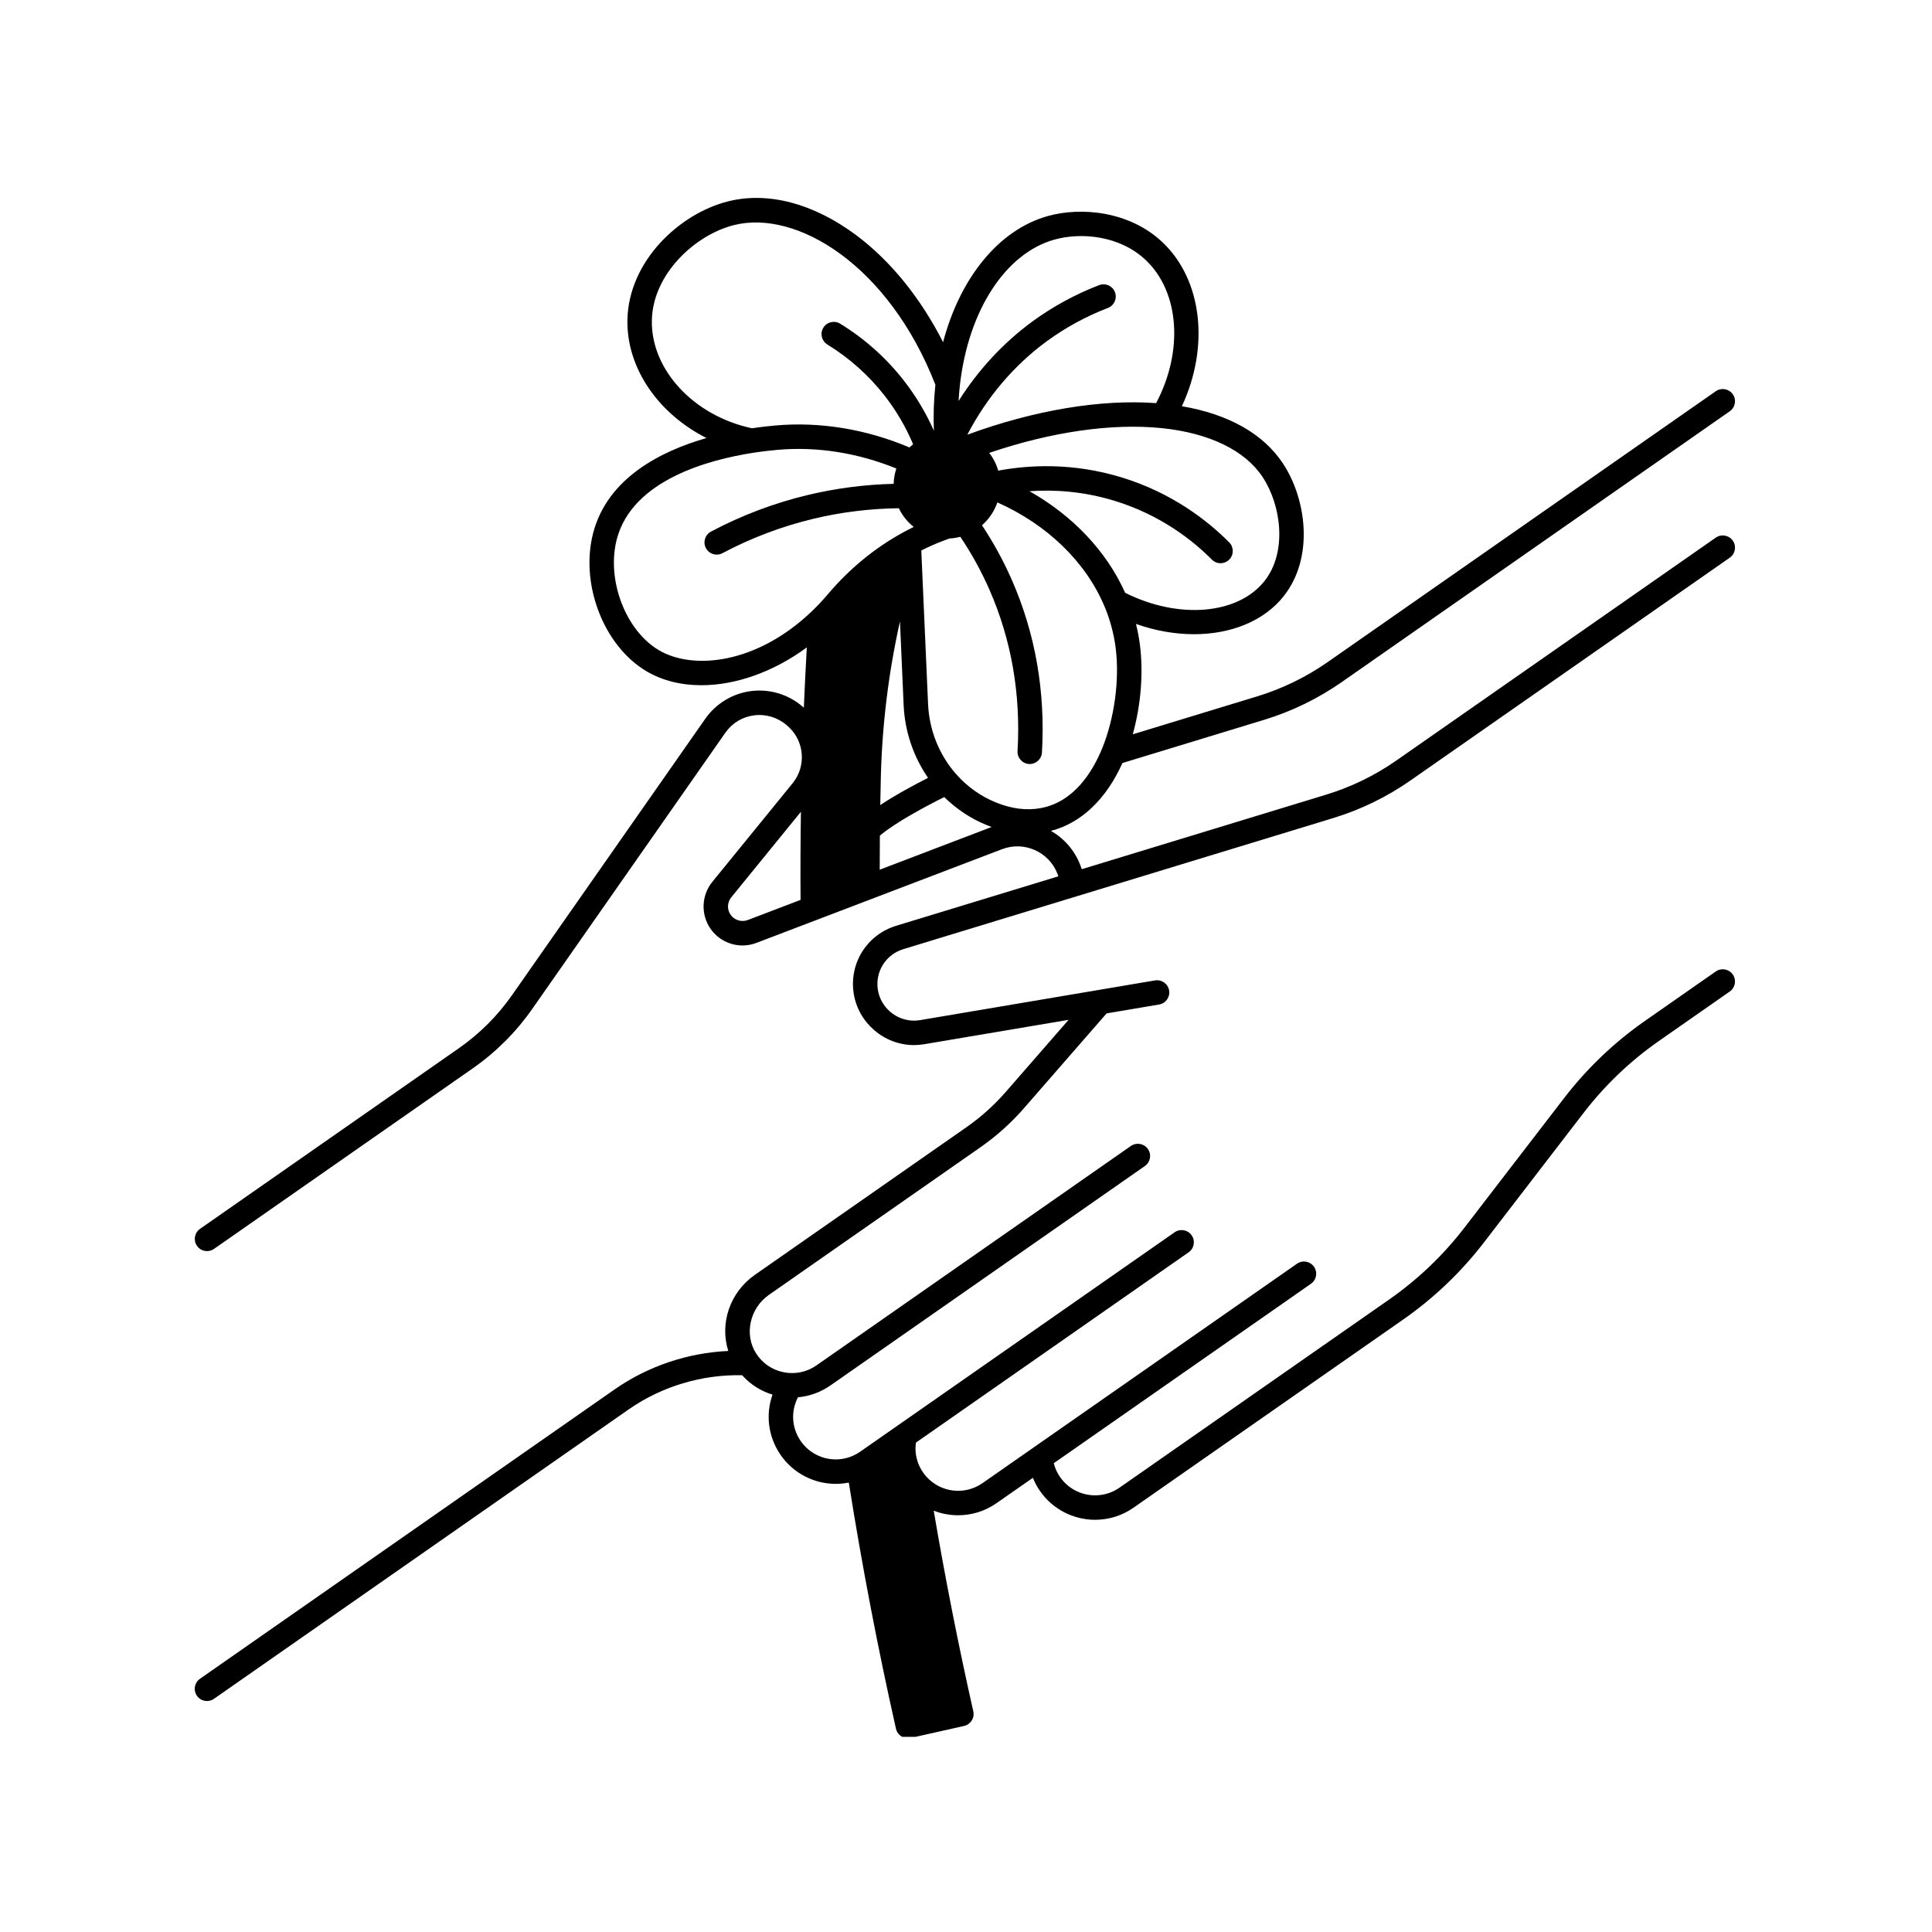 <svg xmlns="http://www.w3.org/2000/svg" xmlns:xlink="http://www.w3.org/1999/xlink" width="400" zoomAndPan="magnify" viewBox="0 0 300 300" height="400" preserveAspectRatio="xMidYMid meet" version="1.0"><defs><clipPath id="c64a415617"><path d="M 30 30 L 270 30 L 270 269.699 L 30 269.699 Z M 30 30 " clip-rule="nonzero"/></clipPath></defs><g clip-path="url(#c64a415617)"><path fill="currentColor" d="M 140.27 147.383 L 207.004 127.035 C 211.297 125.727 215.336 123.762 219.012 121.195 L 268.598 86.598 C 269.457 85.996 269.668 84.812 269.07 83.953 C 268.469 83.094 267.285 82.883 266.426 83.484 L 216.84 118.082 C 213.488 120.422 209.809 122.211 205.898 123.402 L 167.973 134.969 C 167.906 134.758 167.832 134.551 167.754 134.344 C 166.859 132.004 165.207 130.172 163.184 129.016 C 167.867 127.816 171.766 124.117 174.293 118.48 L 196.309 111.77 C 200.594 110.461 204.637 108.496 208.32 105.93 L 268.598 63.863 C 269.457 63.266 269.668 62.082 269.07 61.223 C 268.469 60.363 267.285 60.152 266.426 60.75 L 206.148 102.816 C 202.793 105.156 199.109 106.945 195.203 108.137 L 175.895 114.023 C 177.156 109.5 177.57 104.504 177 100.07 C 176.859 98.996 176.656 97.934 176.395 96.883 C 179.414 97.953 182.484 98.48 185.402 98.48 C 191.133 98.48 196.281 96.453 199.359 92.539 C 204.105 86.5 202.828 77.434 199.219 71.973 C 196.172 67.359 190.773 64.316 183.523 63.078 C 187.832 53.836 186.711 43.465 180.496 37.602 C 175.379 32.773 167.852 32.094 162.66 33.559 C 155.09 35.699 149.082 43.121 146.441 53.137 C 142.957 46.281 138.285 40.496 132.941 36.512 C 126.32 31.582 119.266 29.719 113.078 31.262 C 105.52 33.145 97.598 40.547 97.426 49.672 C 97.281 57.184 102.254 64.262 109.703 68.016 C 102.492 70.09 94.367 74.273 92.125 82.691 C 90.012 90.645 93.727 100.312 100.406 104.242 C 102.887 105.703 105.805 106.402 108.91 106.402 C 114.227 106.402 120.098 104.348 125.281 100.531 C 125.102 103.648 124.953 106.773 124.82 109.891 C 124.805 109.879 124.789 109.859 124.77 109.848 L 124.645 109.738 C 122.453 107.836 119.547 106.949 116.664 107.305 C 113.785 107.664 111.18 109.23 109.516 111.609 C 99.961 125.27 90.406 138.938 80.852 152.605 L 79.547 154.469 C 77.281 157.719 74.477 160.52 71.215 162.797 L 31.059 190.816 C 30.199 191.414 29.988 192.598 30.59 193.457 C 30.957 193.988 31.547 194.27 32.148 194.27 C 32.523 194.27 32.902 194.16 33.23 193.93 L 73.387 165.91 C 77.02 163.375 80.141 160.258 82.66 156.645 L 83.965 154.781 C 93.52 141.113 103.074 127.445 112.629 113.785 C 113.691 112.266 115.289 111.301 117.129 111.074 C 118.949 110.852 120.777 111.41 122.164 112.613 L 122.289 112.723 C 123.781 114.012 124.586 115.883 124.504 117.852 C 124.445 119.242 123.949 120.551 123.066 121.633 L 119.266 126.305 C 116.375 129.852 113.488 133.398 110.602 136.945 C 108.906 139.031 108.797 142.023 110.336 144.223 C 111.465 145.844 113.32 146.812 115.301 146.812 C 116.043 146.812 116.77 146.676 117.461 146.41 L 155.594 131.863 C 159.031 130.547 162.898 132.27 164.211 135.707 C 164.258 135.828 164.301 135.949 164.34 136.074 L 139.16 143.754 C 134.645 145.133 131.863 149.523 132.551 154.195 C 133.238 158.805 137.27 162.281 141.93 162.281 C 142.441 162.281 142.973 162.234 143.516 162.145 L 165.93 158.359 L 156.176 169.551 C 154.379 171.617 152.32 173.465 150.047 175.051 L 117.219 197.957 C 113.297 200.699 111.738 205.523 113.086 209.777 C 106.797 210.062 100.629 212.129 95.449 215.738 L 31.051 260.68 C 30.188 261.277 29.98 262.461 30.578 263.32 C 30.949 263.852 31.539 264.133 32.137 264.133 C 32.512 264.133 32.891 264.023 33.223 263.793 L 97.621 218.852 C 102.758 215.273 108.996 213.406 115.242 213.547 C 116.512 214.965 118.125 216.004 119.957 216.555 C 118.859 219.637 119.27 223.082 121.188 225.883 C 121.207 225.914 121.227 225.941 121.246 225.973 C 123.25 228.832 126.465 230.414 129.777 230.414 C 130.449 230.414 131.129 230.344 131.801 230.211 C 133.832 243.008 136.293 255.855 139.125 268.434 C 139.324 269.316 140.109 269.914 140.977 269.914 C 141.113 269.914 141.254 269.898 141.395 269.867 L 149.699 268.004 C 150.191 267.895 150.617 267.59 150.887 267.164 C 151.156 266.738 151.246 266.223 151.133 265.734 C 148.82 255.473 146.758 245.012 144.988 234.578 C 146.195 235.047 147.48 235.289 148.773 235.289 C 150.84 235.289 152.926 234.676 154.738 233.41 L 160.387 229.473 C 160.68 230.207 161.055 230.91 161.512 231.555 C 163.453 234.336 166.645 235.992 170.047 235.992 C 172.191 235.992 174.25 235.344 176.004 234.117 L 217.883 204.898 C 222.664 201.562 226.879 197.535 230.418 192.938 L 245.906 172.801 C 249.215 168.5 253.148 164.746 257.602 161.637 L 268.598 153.961 C 269.457 153.363 269.668 152.18 269.066 151.32 C 268.469 150.461 267.285 150.25 266.426 150.848 L 255.43 158.523 C 250.656 161.855 246.441 165.879 242.895 170.484 L 227.406 190.621 C 224.105 194.914 220.172 198.672 215.711 201.785 L 173.828 231.008 C 172.715 231.785 171.41 232.195 170.047 232.195 C 167.883 232.195 165.855 231.145 164.621 229.375 C 164.156 228.719 163.824 227.984 163.629 227.207 L 203.566 199.344 C 204.426 198.742 204.637 197.559 204.035 196.699 C 203.438 195.84 202.254 195.629 201.395 196.23 L 152.566 230.297 C 149.797 232.23 146.035 231.781 143.797 229.238 C 143.656 229.082 143.508 228.895 143.355 228.676 C 142.57 227.555 142.156 226.25 142.156 224.902 C 142.156 224.605 142.188 224.305 142.23 224.004 L 184.566 194.461 C 185.43 193.859 185.637 192.676 185.039 191.816 C 184.438 190.957 183.254 190.746 182.395 191.348 L 133.562 225.422 C 133.234 225.652 132.895 225.844 132.551 226 C 132.539 226.004 132.531 226.012 132.52 226.02 C 129.645 227.332 126.246 226.426 124.406 223.867 C 124.391 223.84 124.375 223.816 124.355 223.789 C 122.922 221.746 122.773 219.137 123.91 216.969 C 125.699 216.812 127.426 216.191 128.945 215.133 L 177.777 181.059 C 178.637 180.461 178.848 179.277 178.246 178.418 C 177.648 177.559 176.465 177.348 175.605 177.945 L 126.773 212.02 C 125.277 213.062 123.465 213.441 121.672 213.078 C 119.887 212.719 118.363 211.672 117.387 210.125 C 115.535 207.199 116.434 203.137 119.391 201.07 L 152.219 178.164 C 154.746 176.402 157.039 174.34 159.035 172.043 L 171.832 157.359 L 179.984 155.98 C 181.016 155.809 181.715 154.828 181.539 153.793 C 181.363 152.762 180.387 152.066 179.352 152.238 L 142.887 158.402 C 142.555 158.457 142.23 158.484 141.926 158.484 C 139.133 158.484 136.715 156.402 136.305 153.641 C 135.895 150.84 137.562 148.211 140.27 147.383 Z M 124.312 139.734 L 116.109 142.863 C 115.148 143.23 114.027 142.883 113.449 142.051 C 112.875 141.23 112.914 140.117 113.547 139.344 C 116.434 135.793 119.32 132.25 122.207 128.703 L 124.367 126.051 C 124.297 130.605 124.277 135.176 124.312 139.734 Z M 196.051 74.066 C 198.973 78.48 199.891 85.723 196.375 90.191 C 192.238 95.453 183.012 96.211 174.711 92.047 C 171.824 85.598 166.578 80.07 159.859 76.277 C 163.629 76.008 168.148 76.266 173.027 77.754 C 180.23 79.949 185.242 83.934 188.18 86.895 C 188.551 87.27 189.039 87.457 189.527 87.457 C 190.008 87.457 190.492 87.273 190.863 86.902 C 191.605 86.164 191.613 84.965 190.871 84.219 C 187.629 80.953 182.094 76.547 174.133 74.121 C 166.582 71.82 159.816 72.184 155.004 73.082 C 154.719 72.078 154.242 71.145 153.605 70.324 C 163.246 67.051 172.656 65.688 180.395 66.48 C 187.762 67.234 193.32 69.926 196.051 74.066 Z M 149.066 59.688 C 150.398 48.172 156.137 39.348 163.695 37.215 C 167.852 36.039 173.855 36.559 177.891 40.363 C 183.164 45.34 183.789 54.539 179.523 62.598 C 170.906 61.965 160.594 63.688 150.207 67.5 C 153.227 61.695 157.461 56.703 162.566 52.973 C 165.457 50.859 168.645 49.125 172.039 47.816 C 173.02 47.441 173.508 46.344 173.129 45.363 C 172.754 44.387 171.656 43.898 170.676 44.273 C 166.969 45.703 163.484 47.598 160.324 49.91 C 155.805 53.215 151.914 57.422 148.848 62.266 C 148.895 61.395 148.969 60.535 149.066 59.688 Z M 101.219 49.746 C 101.359 42.535 107.957 36.449 113.996 34.945 C 123.703 32.523 137.98 41.145 145.246 59.742 C 145 62.066 144.918 64.457 145.012 66.883 C 143.785 64.113 142.227 61.504 140.352 59.098 C 137.602 55.574 134.273 52.602 130.461 50.262 C 129.566 49.711 128.398 49.992 127.848 50.883 C 127.301 51.777 127.578 52.945 128.473 53.496 C 131.898 55.598 134.887 58.27 137.359 61.434 C 139.164 63.75 140.648 66.281 141.785 68.977 C 141.59 69.137 141.402 69.305 141.223 69.48 C 134.469 66.621 127.27 65.445 120.312 66.078 C 119.645 66.145 118.34 66.266 116.758 66.5 C 107.73 64.574 101.074 57.422 101.219 49.746 Z M 128.52 92.305 C 127.766 93.199 126.957 94.062 126.117 94.867 C 117.613 103.051 107.715 104.133 102.328 100.973 C 97.109 97.898 94.117 89.977 95.793 83.668 C 98.234 74.508 110.121 71.363 116.984 70.305 C 118.629 70.051 119.984 69.926 120.664 69.859 C 126.805 69.301 133.168 70.305 139.184 72.75 C 138.93 73.512 138.789 74.312 138.766 75.129 C 134.277 75.238 129.789 75.82 125.418 76.867 C 120.199 78.117 115.145 80.027 110.398 82.547 C 109.473 83.039 109.121 84.188 109.613 85.113 C 109.953 85.754 110.613 86.121 111.293 86.121 C 111.59 86.121 111.895 86.051 112.18 85.898 C 116.645 83.531 121.395 81.734 126.301 80.559 C 130.645 79.516 135.094 78.973 139.57 78.918 C 140.117 80.055 140.906 81.047 141.883 81.824 C 141.32 82.102 140.754 82.387 140.199 82.691 L 140.203 82.699 C 140.203 82.699 140.203 82.703 140.203 82.703 L 140.199 82.695 C 135.812 85.098 131.883 88.332 128.52 92.305 Z M 144.109 120.781 C 142.148 121.777 139.176 123.359 136.688 125.008 C 136.711 123.602 136.738 122.188 136.773 120.781 C 136.969 112.57 137.969 104.445 139.746 96.496 L 140.316 109.484 C 140.496 113.559 141.828 117.492 144.109 120.781 Z M 136.602 135.047 C 136.602 133.273 136.609 131.508 136.625 129.758 C 138.992 127.738 143.832 125.152 146.621 123.77 C 148.496 125.613 150.723 127.098 153.137 128.09 C 153.418 128.207 153.699 128.312 153.98 128.414 Z M 161.641 125.477 C 159.426 125.895 157.051 125.594 154.578 124.578 C 152.254 123.625 150.141 122.113 148.461 120.199 C 145.832 117.223 144.285 113.355 144.109 109.32 L 143.059 85.477 C 144.219 84.891 145.402 84.371 146.59 83.93 C 146.875 83.82 147.152 83.719 147.434 83.613 C 148.016 83.586 148.578 83.5 149.121 83.355 C 150.871 85.957 152.387 88.715 153.637 91.562 C 157.051 99.348 158.52 107.781 158.004 116.629 C 157.945 117.676 158.742 118.574 159.789 118.633 C 159.828 118.637 159.863 118.637 159.902 118.637 C 160.898 118.637 161.734 117.859 161.793 116.848 C 162.344 107.398 160.77 98.375 157.113 90.039 C 155.824 87.102 154.27 84.258 152.484 81.566 C 153.562 80.617 154.395 79.398 154.871 78.012 C 162.605 81.457 168.609 87.254 171.508 94.168 C 172.371 96.219 172.949 98.371 173.234 100.559 C 173.871 105.492 173.059 111.52 171.137 116.23 C 169.617 119.918 166.738 124.516 161.641 125.477 Z M 161.641 125.477 " fill-opacity="1" fill-rule="nonzero"/></g></svg>